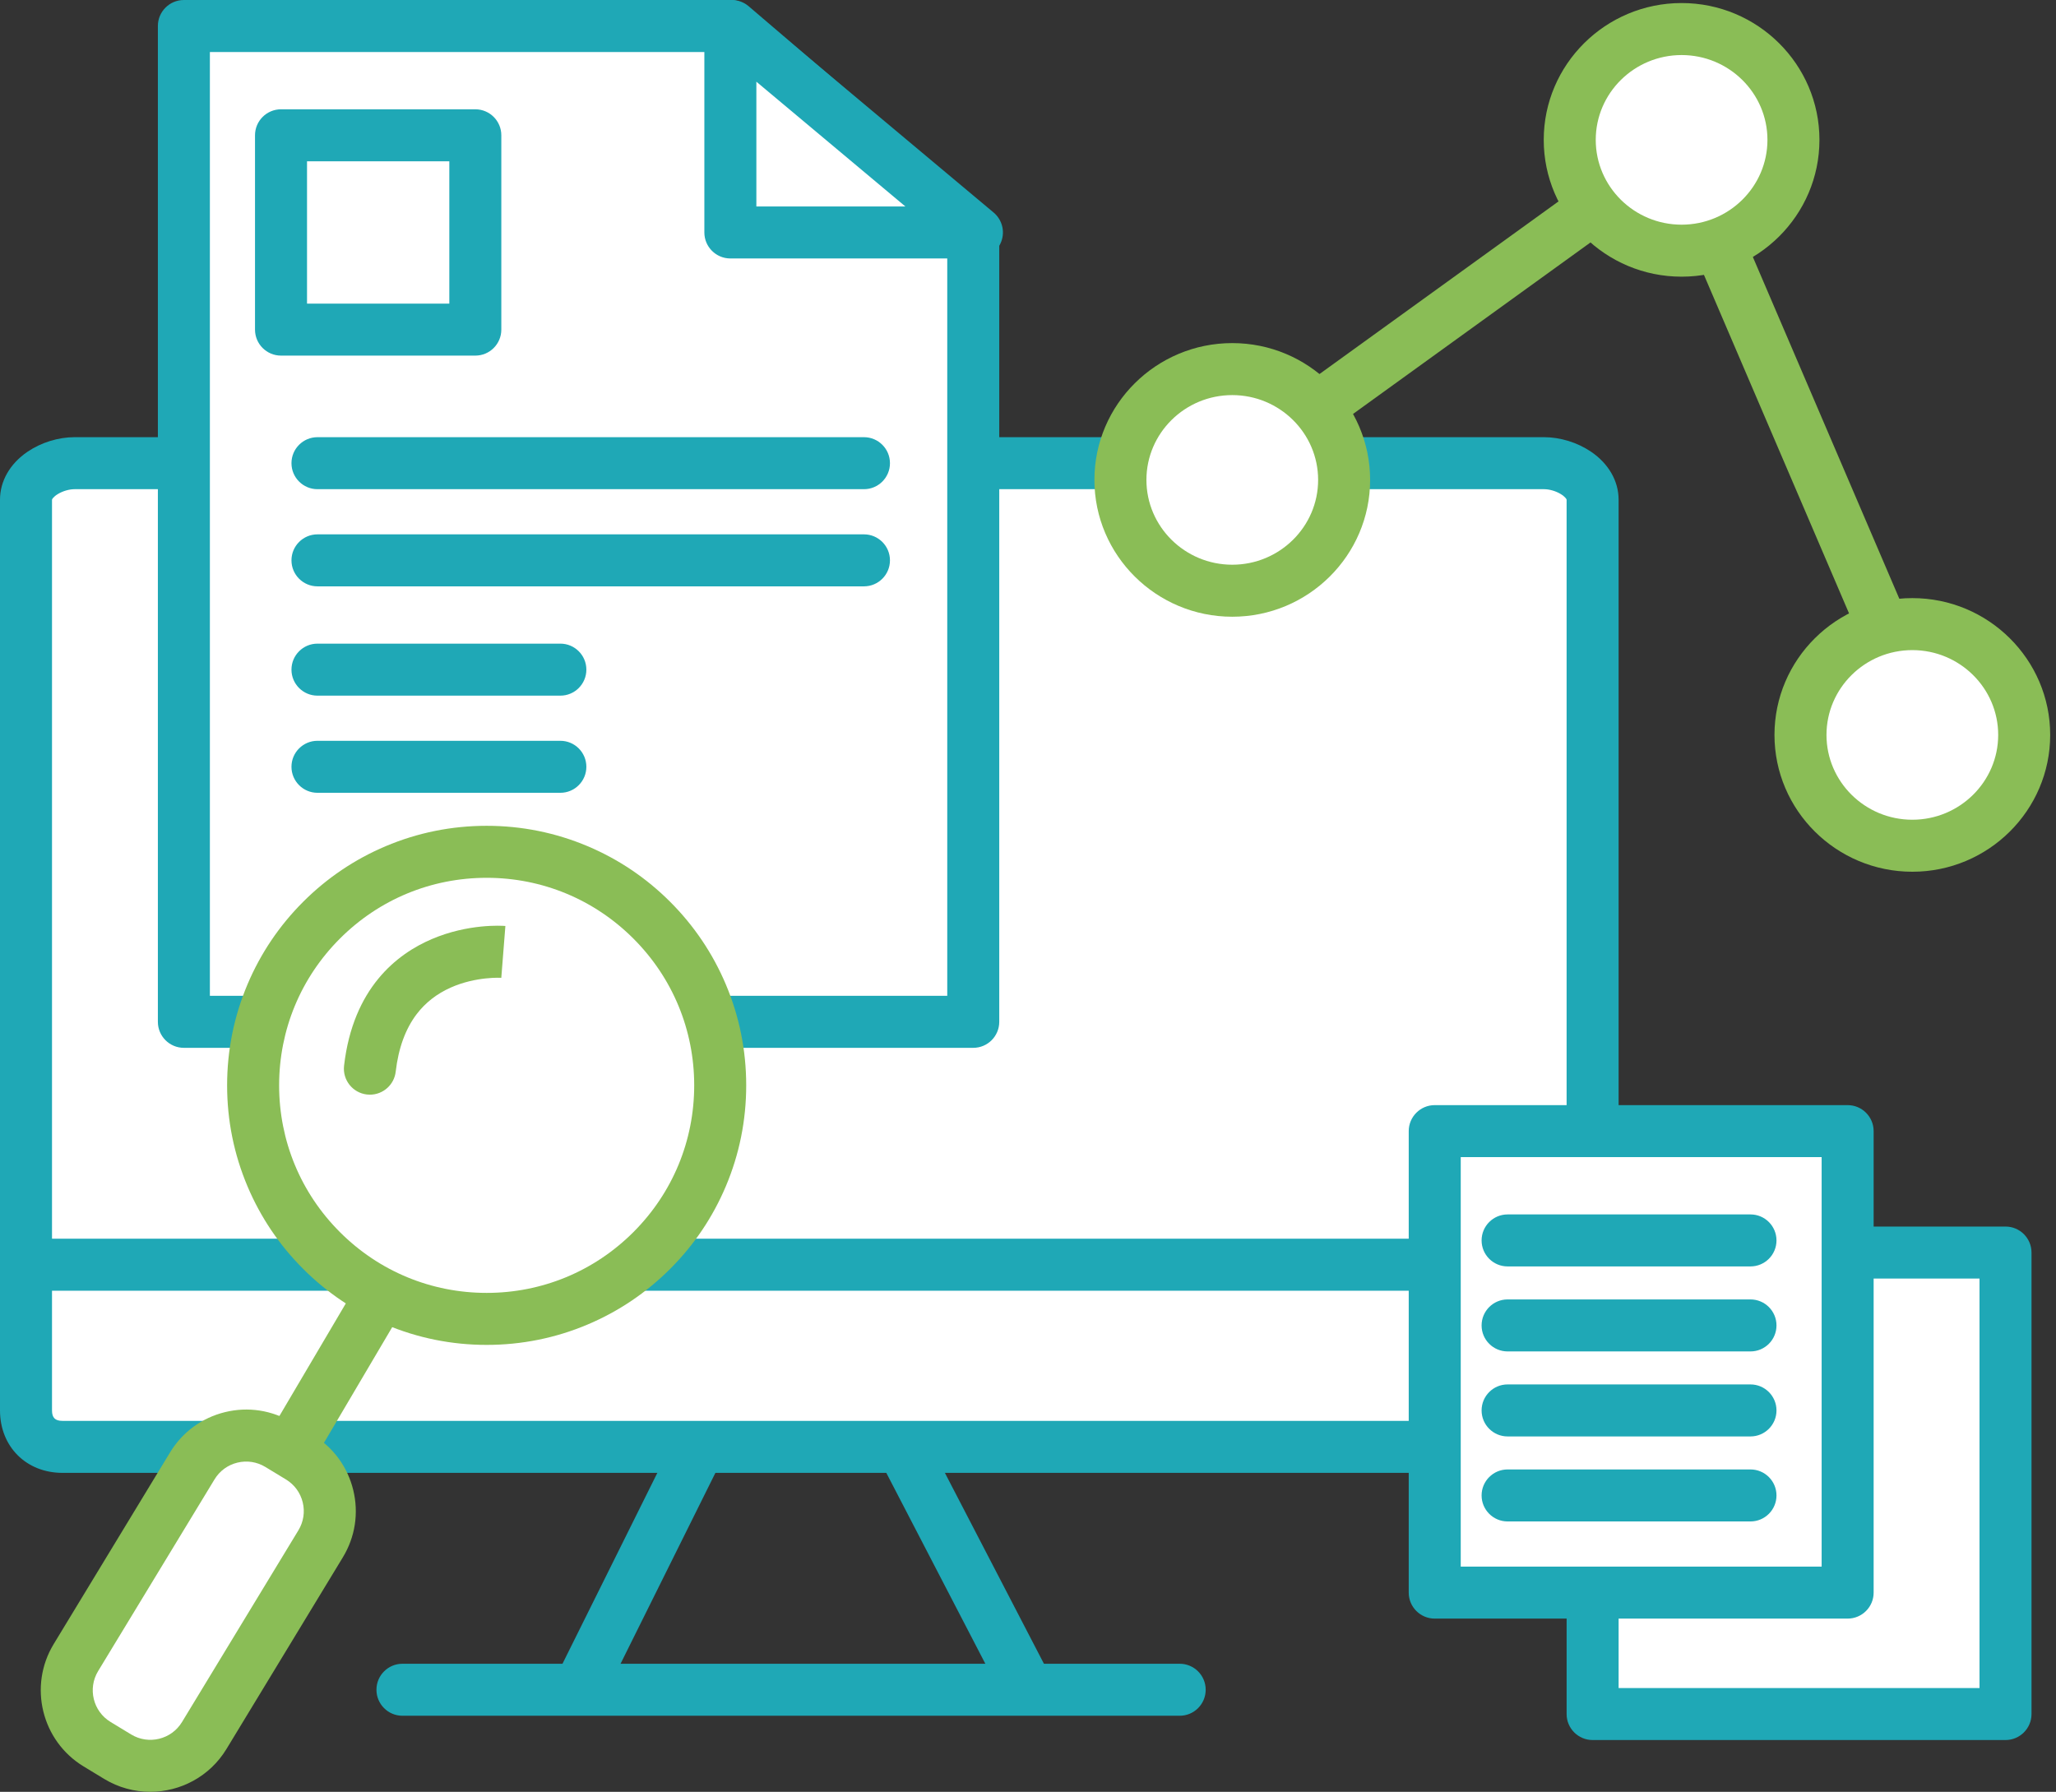 <svg width="179" height="156" viewBox="0 0 179 156" fill="none" xmlns="http://www.w3.org/2000/svg">
<rect x="0" y="0" width="179" height="156" fill="#333333" stroke="none"/>
<path d="M50.898 148.321C50.56 148.321 50.216 148.245 49.893 148.084C48.773 147.527 48.316 146.169 48.873 145.049L59.381 123.903C59.763 123.133 60.548 122.646 61.408 122.646H77.991C78.836 122.646 79.611 123.117 80 123.868L90.972 145.014C91.548 146.124 91.115 147.49 90.005 148.065C88.896 148.641 87.529 148.208 86.953 147.099L76.615 127.174H62.81L52.927 147.064C52.531 147.86 51.73 148.321 50.898 148.321H50.898Z" fill="#1FA8B6"/>
<path d="M134.427 125.968H5.436C3.544 125.968 2.265 124.688 2.265 122.796V43.498C2.265 41.606 4.602 40.326 6.494 40.326H134.427C136.32 40.326 138.657 41.606 138.657 43.498V122.795C138.657 124.687 136.32 125.967 134.427 125.967V125.968Z" fill="white"/>
<path d="M134.427 128.231H5.435C2.286 128.231 0 125.946 0 122.796V43.498C0 41.882 0.874 40.362 2.398 39.329C3.585 38.524 5.078 38.062 6.493 38.062H134.427C135.841 38.062 137.334 38.524 138.521 39.329C140.045 40.362 140.919 41.882 140.919 43.498V122.795C140.919 124.411 140.045 125.931 138.521 126.964C137.333 127.769 135.841 128.231 134.427 128.231V128.231ZM6.493 42.59C6.025 42.59 5.466 42.752 5.037 43.014C4.649 43.249 4.535 43.459 4.528 43.498V122.796C4.528 123.432 4.8 123.704 5.436 123.704H134.427C134.895 123.704 135.453 123.542 135.883 123.28C136.271 123.044 136.385 122.835 136.392 122.796V43.498C136.384 43.458 136.27 43.249 135.883 43.014C135.453 42.752 134.895 42.59 134.427 42.59H6.493Z" fill="#1FA8B6"/>
<path d="M137.598 112.373H2.264C1.014 112.373 0 111.359 0 110.109C0 108.859 1.014 107.846 2.264 107.846H137.598C138.848 107.846 139.862 108.859 139.862 110.109C139.862 111.359 138.848 112.373 137.598 112.373Z" fill="#1FA8B6"/>
<path d="M102.706 149.378H35.039C33.789 149.378 32.775 148.364 32.775 147.114C32.775 145.864 33.789 144.851 35.039 144.851H102.706C103.956 144.851 104.97 145.864 104.97 147.114C104.97 148.364 103.956 149.378 102.706 149.378Z" fill="#1FA8B6"/>
<path d="M84.733 20.238V88.963H16.009V2.264H63.711L84.733 20.238Z" fill="white"/>
<path d="M84.733 91.227H16.009C14.759 91.227 13.745 90.213 13.745 88.963V2.264C13.745 1.014 14.759 0 16.009 0H63.711C64.25 0 64.771 0.193 65.181 0.544L86.204 18.518C86.707 18.948 86.997 19.577 86.997 20.239V88.963C86.997 90.213 85.984 91.227 84.733 91.227ZM18.273 86.7H82.47V21.281L62.875 4.528H18.273V86.7Z" fill="#1FA8B6"/>
<path d="M63.587 2.264V20.238H85.053L63.587 2.264Z" fill="white"/>
<path d="M85.053 22.502H63.587C62.337 22.502 61.323 21.488 61.323 20.238V2.264C61.323 1.385 61.833 0.585 62.629 0.213C63.426 -0.16 64.366 -0.036 65.04 0.528L86.506 18.503C87.236 19.114 87.506 20.117 87.18 21.012C86.855 21.907 86.005 22.503 85.052 22.503L85.053 22.502ZM65.851 17.975H78.823L65.851 7.112V17.975Z" fill="#1FA8B6"/>
<path d="M41.383 11.78H24.467V28.697H41.383V11.78Z" fill="white"/>
<path d="M41.383 30.96H24.466C23.216 30.96 22.202 29.947 22.202 28.697V11.78C22.202 10.53 23.216 9.516 24.466 9.516H41.383C42.633 9.516 43.646 10.53 43.646 11.78V28.697C43.646 29.947 42.633 30.96 41.383 30.96ZM26.73 26.433H39.119V14.043H26.73V26.433Z" fill="#1FA8B6"/>
<path d="M75.218 42.59H27.64C26.39 42.59 25.376 41.576 25.376 40.326C25.376 39.076 26.39 38.062 27.64 38.062H75.218C76.468 38.062 77.482 39.076 77.482 40.326C77.482 41.576 76.468 42.59 75.218 42.59Z" fill="#1FA8B6"/>
<path d="M75.218 51.049H27.64C26.39 51.049 25.376 50.035 25.376 48.785C25.376 47.535 26.39 46.522 27.64 46.522H75.218C76.468 46.522 77.482 47.535 77.482 48.785C77.482 50.035 76.468 51.049 75.218 51.049Z" fill="#1FA8B6"/>
<path d="M48.786 60.565H27.64C26.39 60.565 25.376 59.551 25.376 58.301C25.376 57.051 26.39 56.037 27.64 56.037H48.786C50.036 56.037 51.05 57.051 51.05 58.301C51.05 59.551 50.036 60.565 48.786 60.565Z" fill="#1FA8B6"/>
<path d="M48.786 69.023H27.64C26.39 69.023 25.376 68.009 25.376 66.759C25.376 65.509 26.39 64.496 27.64 64.496H48.786C50.036 64.496 51.05 65.509 51.05 66.759C51.05 68.009 50.036 69.023 48.786 69.023Z" fill="#1FA8B6"/>
<path d="M168.263 66.91C167.384 66.91 166.549 66.395 166.181 65.537L145.091 16.328L109.32 42.162C108.307 42.894 106.892 42.666 106.16 41.652C105.428 40.639 105.656 39.224 106.67 38.492L144.733 11.002C145.29 10.6 146 10.472 146.663 10.655C147.325 10.839 147.868 11.313 148.139 11.945L170.342 63.753C170.835 64.902 170.303 66.233 169.153 66.725C168.863 66.85 168.56 66.909 168.263 66.909V66.91Z" fill="#8ABD56"/>
<path d="M166.493 73.631C171.871 73.631 176.231 69.311 176.231 63.983C176.231 58.655 171.871 54.335 166.493 54.335C161.115 54.335 156.755 58.655 156.755 63.983C156.755 69.311 161.115 73.631 166.493 73.631Z" fill="white"/>
<path d="M166.492 75.896C159.874 75.896 154.49 70.552 154.49 63.984C154.49 57.416 159.874 52.073 166.492 52.073C173.11 52.073 178.494 57.416 178.494 63.984C178.494 70.552 173.11 75.896 166.492 75.896ZM166.492 56.6C162.37 56.6 159.018 59.913 159.018 63.984C159.018 68.056 162.371 71.368 166.492 71.368C170.613 71.368 173.967 68.056 173.967 63.984C173.967 59.913 170.613 56.6 166.492 56.6Z" fill="#8ABD56"/>
<path d="M146.403 21.824C151.782 21.824 156.142 17.505 156.142 12.177C156.142 6.848 151.782 2.529 146.403 2.529C141.025 2.529 136.665 6.848 136.665 12.177C136.665 17.505 141.025 21.824 146.403 21.824Z" fill="white"/>
<path d="M146.403 24.088C139.785 24.088 134.401 18.745 134.401 12.177C134.401 5.609 139.786 0.265 146.403 0.265C153.021 0.265 158.405 5.608 158.405 12.176C158.405 18.744 153.022 24.088 146.403 24.088V24.088ZM146.403 4.793C142.282 4.793 138.929 8.105 138.929 12.177C138.929 16.248 142.282 19.561 146.403 19.561C150.525 19.561 153.878 16.248 153.878 12.177C153.878 8.105 150.525 4.793 146.403 4.793Z" fill="#8ABD56"/>
<path d="M107.285 51.43C112.663 51.43 117.023 47.11 117.023 41.782C117.023 36.454 112.663 32.134 107.285 32.134C101.907 32.134 97.547 36.454 97.547 41.782C97.547 47.11 101.907 51.43 107.285 51.43Z" fill="white"/>
<path d="M107.284 53.694C100.666 53.694 95.282 48.35 95.282 41.782C95.282 35.214 100.666 29.871 107.284 29.871C113.902 29.871 119.286 35.214 119.286 41.782C119.286 48.35 113.902 53.694 107.284 53.694ZM107.284 34.398C103.162 34.398 99.81 37.711 99.81 41.782C99.81 45.854 103.163 49.166 107.284 49.166C111.405 49.166 114.759 45.854 114.759 41.782C114.759 37.711 111.405 34.398 107.284 34.398Z" fill="#8ABD56"/>
<path d="M12.232 150.494C11.841 150.494 11.444 150.393 11.084 150.179C10.007 149.544 9.649 148.156 10.284 147.079L31.706 110.771C32.342 109.694 33.729 109.336 34.806 109.972C35.883 110.607 36.241 111.995 35.606 113.072L14.184 149.38C13.762 150.096 13.006 150.494 12.232 150.494Z" fill="#8ABD56"/>
<path d="M42.368 114.826C53.598 114.826 62.701 105.723 62.701 94.493C62.701 83.264 53.598 74.16 42.368 74.16C31.139 74.16 22.035 83.264 22.035 94.493C22.035 105.723 31.139 114.826 42.368 114.826Z" fill="white"/>
<path d="M42.37 117.09C39.32 117.09 36.361 116.492 33.573 115.313C30.882 114.175 28.466 112.546 26.392 110.471C24.317 108.397 22.688 105.981 21.55 103.29C20.371 100.502 19.773 97.543 19.773 94.494C19.773 91.444 20.371 88.485 21.55 85.697C22.688 83.006 24.317 80.59 26.392 78.516C28.466 76.441 30.883 74.812 33.573 73.674C36.361 72.495 39.32 71.897 42.37 71.897C45.419 71.897 48.378 72.496 51.166 73.674C53.857 74.812 56.273 76.441 58.347 78.516C60.422 80.59 62.051 83.007 63.189 85.697C64.368 88.485 64.966 91.444 64.966 94.494C64.966 97.543 64.368 100.502 63.189 103.29C62.051 105.981 60.422 108.397 58.347 110.471C56.273 112.546 53.856 114.175 51.166 115.313C48.378 116.492 45.419 117.09 42.37 117.09ZM42.37 76.424C37.543 76.424 33.005 78.304 29.593 81.717C26.18 85.129 24.301 89.668 24.301 94.494C24.301 99.32 26.18 103.858 29.593 107.27C33.005 110.683 37.544 112.563 42.37 112.563C47.196 112.563 51.734 110.683 55.146 107.27C58.559 103.857 60.439 99.32 60.439 94.494C60.439 89.668 58.559 85.129 55.146 81.717C51.734 78.304 47.196 76.424 42.37 76.424Z" fill="#8ABD56"/>
<path d="M10.242 152.942L8.449 151.853C5.858 150.28 5.033 146.906 6.606 144.316L16.74 127.625C18.313 125.035 21.687 124.21 24.277 125.783L26.071 126.872C28.661 128.445 29.486 131.819 27.913 134.409L17.779 151.1C16.207 153.69 12.833 154.515 10.242 152.942Z" fill="white"/>
<path d="M13.078 156C11.709 156 10.323 155.638 9.069 154.877L7.275 153.788C3.622 151.57 2.455 146.794 4.672 143.141L14.806 126.45C15.881 124.68 17.58 123.435 19.591 122.943C21.602 122.452 23.684 122.773 25.453 123.847L27.247 124.936C29.017 126.01 30.262 127.71 30.753 129.721C31.245 131.732 30.924 133.814 29.85 135.583L19.716 152.274C18.26 154.673 15.699 156 13.078 156ZM11.419 151.007C12.938 151.93 14.924 151.444 15.846 149.925L25.979 133.234C26.426 132.498 26.56 131.632 26.355 130.796C26.151 129.96 25.634 129.254 24.897 128.806L23.103 127.717C22.368 127.271 21.502 127.137 20.665 127.341C19.829 127.546 19.123 128.063 18.676 128.8L8.542 145.491C7.62 147.01 8.105 148.996 9.624 149.917L11.418 151.006L11.419 151.007Z" fill="#8ABD56"/>
<path d="M32.206 95.305C32.119 95.305 32.031 95.3 31.943 95.29C30.701 95.146 29.811 94.023 29.955 92.781C30.736 86.027 34.545 83.058 37.603 81.756C40.768 80.408 43.679 80.592 44 80.618L43.644 85.131H43.656C43.634 85.131 41.45 84.996 39.24 85.981C38.035 86.518 37.039 87.293 36.283 88.284C35.305 89.566 34.688 91.253 34.451 93.301C34.318 94.455 33.339 95.305 32.205 95.305L32.206 95.305Z" fill="#8ABD56"/>
<path d="M174.602 109.051H138.654V149.228H174.602V109.051Z" fill="white"/>
<path d="M174.604 151.492H138.656C137.406 151.492 136.393 150.478 136.393 149.228V109.051C136.393 107.801 137.406 106.787 138.656 106.787H174.604C175.854 106.787 176.868 107.801 176.868 109.051V149.228C176.868 150.478 175.854 151.492 174.604 151.492ZM140.92 146.965H172.341V111.315H140.92V146.965Z" fill="#1FA8B6"/>
<path d="M160.86 98.478H124.912V138.656H160.86V98.478Z" fill="white"/>
<path d="M160.859 140.92H124.911C123.661 140.92 122.647 139.907 122.647 138.657V98.479C122.647 97.229 123.661 96.215 124.911 96.215H160.859C162.109 96.215 163.123 97.229 163.123 98.479V138.657C163.123 139.907 162.109 140.92 160.859 140.92ZM127.175 136.393H158.596V100.743H127.175V136.393Z" fill="#1FA8B6"/>
<path d="M152.401 110.258H131.255C130.005 110.258 128.991 109.245 128.991 107.995C128.991 106.745 130.005 105.731 131.255 105.731H152.401C153.651 105.731 154.665 106.745 154.665 107.995C154.665 109.245 153.651 110.258 152.401 110.258Z" fill="#1FA8B6"/>
<path d="M152.401 117.659H131.255C130.005 117.659 128.991 116.646 128.991 115.396C128.991 114.145 130.005 113.132 131.255 113.132H152.401C153.651 113.132 154.665 114.145 154.665 115.396C154.665 116.646 153.651 117.659 152.401 117.659Z" fill="#1FA8B6"/>
<path d="M152.401 125.06H131.255C130.005 125.06 128.991 124.046 128.991 122.796C128.991 121.546 130.005 120.532 131.255 120.532H152.401C153.651 120.532 154.665 121.546 154.665 122.796C154.665 124.046 153.651 125.06 152.401 125.06Z" fill="#1FA8B6"/>
<path d="M152.401 132.461H131.255C130.005 132.461 128.991 131.447 128.991 130.197C128.991 128.947 130.005 127.934 131.255 127.934H152.401C153.651 127.934 154.665 128.947 154.665 130.197C154.665 131.447 153.651 132.461 152.401 132.461Z" fill="#1FA8B6"/>
</svg>
